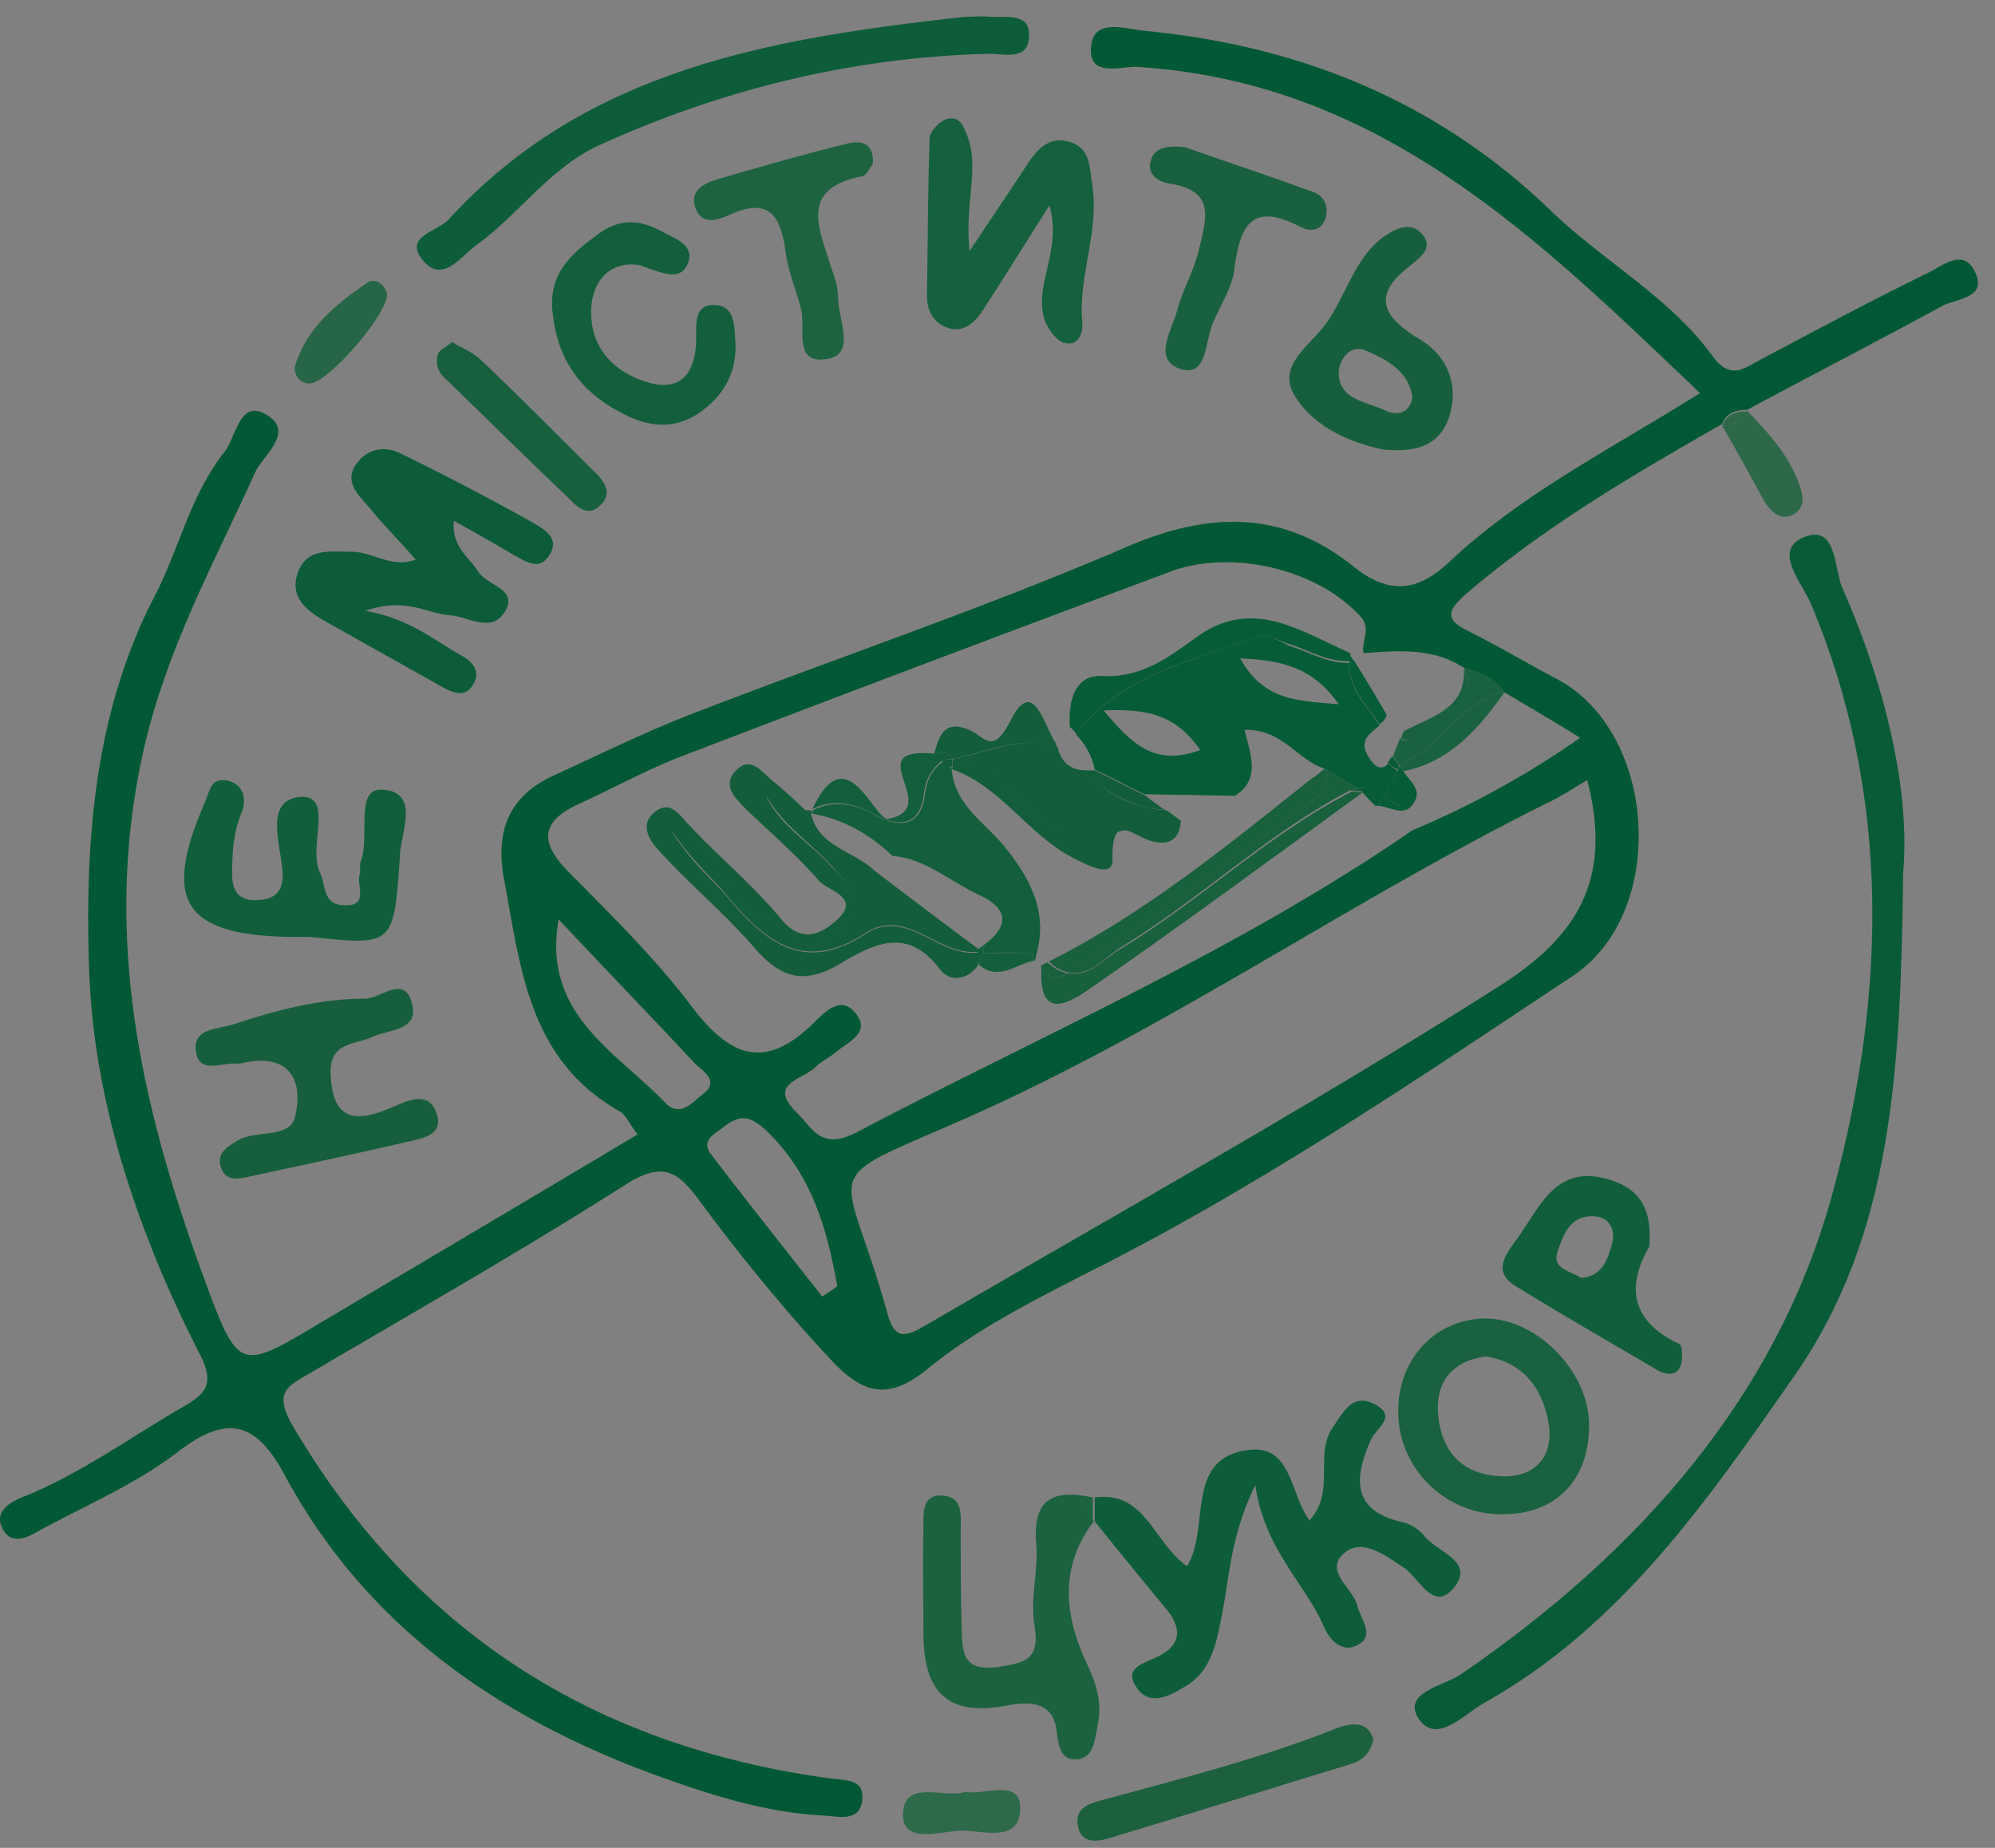 <svg width="95" height="88" fill="none" xmlns="http://www.w3.org/2000/svg"><rect width="100%" height="100%" fill="#808080" stroke="none"/><path d="M38.608 38.745c.042-.042.042-.127.084-.17-.084.043-.127.043-.211.085.042 0 .084.043.127.085 0-.042 0-.042 0 0z" fill="#005934"/><path d="M94.095 13.057c-.55-1.344-1.606-.378-2.325-.042-2.662 1.3-5.24 2.686-7.86 4.071-.803.42-1.48 1.05-2.325-.084-2.07-2.854-5.198-4.533-7.691-6.925-5.368-5.205-11.918-7.892-19.356-8.605-.93-.084-2.451-.63-2.578.713-.17 1.595 1.479.924 2.282 1.008 11.495.755 18.933 8.1 26.71 15.53-4.354 2.728-8.537 4.827-11.96 8.06-1.438 1.342-2.79 1.594-4.523.209-3.296-2.644-6.762-2.686-10.776-.965-6.805 2.938-13.82 5.288-20.751 7.975-2.282.881-4.48 1.972-6.677 2.98-2.029.965-2.663 2.602-2.282 4.785.802 4.24 1.14 8.688 5.536 11.165.296.168.465.63.845 1.091-5.114 3.064-10.185 6.044-15.257 9.066-3.592 2.141-3.76 2.183-5.24-1.804-3.085-8.311-5.071-16.664-3-25.688 1.098-4.743 3.338-8.815 5.282-13.096.38-.84 1.944-1.931.507-2.77-1.225-.714-1.394 1.007-1.944 1.762-1.606 2.015-2.155 4.534-3.296 6.8-2.959 5.625-3.381 11.92-3.17 17.923.211 6.254 2.325 12.508 5.24 18.217.72 1.385.423 1.888-.76 2.56-2.536 1.47-4.945 3.232-7.692 4.323-.634.252-1.394.756-.845 1.595.423.672 1.141.294 1.648 0 2.24-1.217 4.607-2.224 6.593-3.735 2.367-1.847 3.761-1.47 5.114 1.05 3.888 7.219 10.185 11.584 17.792 14.354 2.578.924 5.198 1.763 7.988 1.889.633.042 1.605.294 1.732-.713.127-1.008-.718-.966-1.437-1.05-11.284-1.511-19.905-6.968-25.695-16.831-.887-1.553-.253-1.847.76-2.435 5.072-2.98 10.228-5.918 15.173-9.066 1.69-1.05 2.409-.588 3.38.713 1.987 2.687 4.1 5.289 6.382 7.724 1.648 1.762 2.874 1.762 4.607.335 2.282-1.847 4.944-3.19 7.565-4.533 8.114-4.071 15.594-9.15 23.117-14.145 4.522-3.022 4.015-11.543-.719-14.103-1.436-.756-2.831-1.595-4.268-2.309-1.014-.504-1.099-.881-.169-1.72 3.761-3.233 7.988-5.71 12.256-8.144.211-.546.676-.671 1.183-.671 3.128-1.68 6.297-3.316 9.382-4.995.677-.294 1.987-.378 1.522-1.47zM33.49 52.092c-.507.378-1.098 1.176-1.817.42-2.324-2.434-5.874-4.197-5.071-8.73 2.24 2.392 4.395 4.617 6.508 6.883.423.378 1.141.84.38 1.427zm5.663 9.654c-1.775-2.266-3.55-4.49-5.282-6.757-.55-.714.211-1.008.676-1.386.676-.503 1.141-.461 1.817.126 2.282 2.099 3 4.743 3.508 7.514-.254.21-.465.335-.719.503zm32.162-14.733c-8.918 5.667-18.13 10.788-27.26 16.119-.887.503-1.436.713-1.774-.504-.042-.084-.042-.21-.085-.294-1.986-7.136-3.507-5.876 3.677-9.024 9.72-4.282 18.342-10.368 27.808-15.069.634-.294 1.184-.672 1.902-1.091 1.226 4.743-.465 7.471-4.268 9.864zm-1.648-15.236c.76.252 1.479.462 1.944 1.175 1.183.714 2.366 1.385 3.634 2.183a42.58 42.58 0 0 1-7.987 4.407c-8.284 5.709-17.54 9.696-26.414 14.355-1.733.924-2.113-.126-2.916-.923-1.395-1.385.296-1.553.887-2.14.296-.295.676-.463.972-.714.592-.504 1.69-.924.972-1.847-.718-.924-1.521-.042-2.028.461-2.325 2.267-3.973 1.596-5.79-.797-1.775-2.35-3.888-4.407-5.959-6.506-1.395-1.47-1.099-2.392.676-3.19 1.564-.714 3.085-1.553 4.691-2.183 7.776-2.98 15.553-5.918 23.329-8.814 2.958-1.134 7.1-.126 9.128 2.14.507.588 0 1.134.127 1.721 1.69-.125 3.297-.251 4.734.672z" fill="#005934"/><path d="M85.853 25.606c-1.437.63-.042 2.14.38 3.148 3.846 9.108 3.55 18.594 1.141 27.66-2.577 9.949-9.297 17.504-17.834 23.338-.803.546-2.79.84-1.986 2.099.845 1.26 2.155-.21 3.127-.755 6.508-3.652 10.608-9.613 14.707-15.489 4.776-6.8 5.114-14.69 5.24-24.051.339-3.82-.802-8.814-2.915-13.6-.38-.923-.254-3.064-1.86-2.35z" fill="#095B37"/><path d="M69.245 75.597c1.014-1.26-.845-1.679-1.437-2.476-.254-.294-.634-.546-1.014-.63-2.494-.546-2.282-2.183-1.522-3.904.254-.587 1.268-1.091.254-1.679-1.099-.63-1.564.336-2.07 1.092-.888 1.3.168 3.022-1.1 4.407-.93-1.26-.845-3.61-2.873-3.358-3.128.378-1.818 3.694-2.959 5.54-1.606-1.133-1.986-3.61-4.395-3.273v1.133a367.513 367.513 0 0 0 3.423 4.197c.719.882.719 1.68-.38 2.225-.719.378-1.775.546-.972 1.595.634.797 1.563.252 2.197-.126 1.268-.714 1.522-2.057 1.775-3.358.38-1.889.423-3.861 1.606-6.254.423 3.022 2.325 4.617 3.255 6.716.295.713.93 1.301 1.648.881.803-.461.126-1.175-.043-1.847-.21-.881-1.732-1.72-.507-2.602.846-.588 1.902.252 2.747.798.719.503 1.395 2.14 2.367.923z" fill="#0E5D3A"/><path d="M17.01 22.038c-.677.882.042 1.511.549 2.099.676.84 1.479 1.637 2.24 2.518-1.184.42-2.029-.378-3.043-.378-1.014 0-2.155-.21-2.578 1.008-.423 1.217.507 1.847 1.394 2.35 1.86 1.05 3.677 2.057 5.537 3.107.465.251 1.014.461 1.352-.042.465-.63.127-1.134-.465-1.47-1.31-.713-2.45-1.762-4.606-2.14 1.944-.672 2.916.126 4.015.21.845.042 1.944.84 2.578-.084.803-1.176-.803-1.302-1.226-2.015-.423-.672-1.268-1.175-1.141-2.393a98.133 98.133 0 0 1 2.874 1.637c.55.294 1.14.714 1.606.084.634-.84-.127-1.3-.719-1.637a123.293 123.293 0 0 0-6.17-3.232c-.76-.42-1.606-.377-2.198.378z" fill="#0C5C39"/><path d="M22.628 11.713c2.071-1.47 3.466-3.652 5.875-4.785C34.419 4.24 40.59 2.73 47.056 2.562c.76 0 1.902.336 1.944-.797C49.084.59 47.943.84 47.183.799c-.423-.042-.803 0-1.226 0-9.086 1.008-18.004 2.435-24.596 9.654-.55.588-2.114.798-1.268 1.89.93 1.216 1.817-.085 2.535-.63z" fill="#0E5D3A"/><path d="M46.17 11.964c-.254-2.35.507-3.945-.127-5.54-.211-.546-.423-.965-1.057-.714-.295.126-.676.546-.718.84-.085 2.518-.085 5.037-.127 7.555 0 .672.296 1.217.888 1.47.803.335 1.352-.169 1.775-.798.972-1.511 1.944-3.064 3.17-4.995.633 2.182-.804 3.82-.212 5.498.169.42.55.966.93 1.05.634.168.887-.42.845-.966-.211-2.224.845-4.365.465-6.631-.127-.798-.085-1.68-1.057-1.973-.93-.294-1.521.294-1.986 1.007-.845 1.301-1.69 2.519-2.79 4.197z" fill="#15603D"/><path d="M52.045 71.315c-1.775-.377-2.874-.042-2.705 2.141.127 1.301-.296 2.644-.084 3.904.253 1.553-.254 1.805-1.649 2.014-1.86.294-1.775-.797-1.817-1.93-.042-1.511-.042-3.023-.042-4.534 0-.713.127-1.595-.803-1.679-1.057-.125-.972.84-.972 1.512-.042 1.72 0 3.441 0 5.162.042 2.435.93 3.82 3.761 3.358.888-.168 2.367-.462 2.578 1.133.085.672.17 1.386.845 1.386.888.042.972-.84 1.1-1.553.253-1.134-.043-2.057-.55-3.106-1.014-2.183-1.268-4.534.38-6.674-.423-.378-.38-.756-.042-1.134z" fill="#1C623F"/><path d="M52.04 72.449v-1.134c-.337.378-.38.756 0 1.134z" fill="#1C623F"/><path d="M13.463 41.682c0 .713-.338 1.133-1.098 1.175-.888.084-1.31-.294-1.31-1.217 0-1.008.042-1.973.464-2.98.212-.546.127-1.26-.634-1.47-.845-.21-.887.462-1.14 1.05-2.03 4.66-1.015 6.296 4.099 6.38h.93c3.972.42 3.972.42 4.268-3.778-.042-1.007 1.056-3.106-.803-3.232-1.395-.126-.592 2.225-1.057 3.4-.084.168 0 .42-.042.588-.211.546.507 1.595-.803 1.511-.972-.042-.803-.923-1.099-1.553-.591-1.217.677-3.652-.887-3.61-1.86.126-.93 2.35-.888 3.736z" fill="#115E3B"/><path d="M11.39 54.274c-.55.336-1.14.63-.845 1.385.211.588.803.504 1.31.378 2.493-.546 4.945-1.05 7.438-1.637.719-.168 1.902-.294 1.48-1.427-.381-1.05-1.395-.546-2.072-.252-1.732.756-2.873.714-2.958-1.595-.042-1.553 1.184-1.343 2.029-1.763.76-.336 2.155-.294 1.86-1.511-.339-1.511-1.48-.294-2.24-.294-2.156 0-4.227.546-6.255 1.217-.761.252-1.902.168-1.818 1.218.127 1.259 1.268.545 2.071.671 2.113-.545 3.128.462 2.663 2.519-.254 1.049-1.818.63-2.663 1.091z" fill="#175F3C"/><path d="M33.195 19.73c1.267-.84 1.944-2.015 1.817-3.568-.042-.714-.042-1.595-.972-1.637-.972-.042-.888.84-.888 1.553 0 1.385-.507 2.56-2.113 2.183-1.817-.462-3.043-1.763-2.874-3.736.17-1.553 1.268-2.099 2.325-1.889 1.14.42 1.944.756 2.282-.126.296-.84-.592-1.133-1.226-1.469-1.056-.588-2.028-.671-3.085.126-1.268.923-2.324 1.847-2.155 3.652.211 2.182 1.226 3.735 3.17 4.785 1.225.671 2.45.923 3.719.126z" fill="#135F3C"/><path d="M62.566 9.152c-2.197-.797-4.353-1.51-6.128-2.14-1.056-.126-1.521.126-1.648.671-.169.588.338.966.845 1.05 2.282.335 1.818 1.636 1.437 3.231-.253 1.008-.76 1.847-1.014 2.813-.254.965-1.226 2.392.211 2.812 1.226.336 1.099-1.301 1.48-2.183.337-.84.887-1.637 1.014-2.476.253-2.015.718-3.4 3.127-2.14.507.251.972.251 1.226-.378.169-.588-.043-1.05-.55-1.26z" fill="#19603E"/><path d="M41.054 8.396c.212-.042.38-.42.507-.587.085-1.05-.634-1.133-1.225-.966-2.071.504-4.1 1.092-6.128 1.68-.719.21-1.437.587-1.057 1.468.296.714 1.014.504 1.564.252 1.986-.923 2.493.126 2.705 1.847.127.882.507 1.763.718 2.603.254.923-.422 2.728 1.31 2.392 1.31-.252.465-1.889.465-2.896 0-.504-.169-1.008-.338-1.47-.55-1.804-1.564-3.735 1.48-4.323z" fill="#1E6340"/><path d="M63.747 82.27c-3.677 1.47-7.523 2.435-11.368 3.485-.634.168-1.184.42-1.057 1.175.127.84.845.797 1.437.63 3.888-1.176 7.776-2.393 11.622-3.568.507-.168.888-.504 1.014-1.175-.253-.798-.93-.798-1.648-.546z" fill="#1C603E"/><path d="M21.531 16.288c-.295.251-.633.377-.676.587-.169.546.085.966.507 1.301 1.86 1.805 3.72 3.652 5.621 5.457.423.42.93 1.007 1.522.504.76-.63.253-1.26-.296-1.763-1.775-1.763-3.55-3.568-5.367-5.289-.38-.336-.846-.504-1.31-.797z" fill="#175F3D"/><path d="M14.728 18.26c.846.084 4.015-3.61 3.677-4.365-.169-.42-.591-.671-.93-.42-1.479 1.008-2.873 2.141-3.423 3.946-.084.336.17.84.676.84z" fill="#266546"/><path d="M45.96 85.335c-.972.336-2.874-.63-2.958 1.007-.085 1.511 1.775.882 2.705.84 1.014-.042 2.916.671 2.873-1.134-.042-1.343-1.648-.545-2.62-.713z" fill="#2D6A4A"/><path d="M82.01 20.275a151.11 151.11 0 0 1 1.987 3.568c.338.546.802 1.007 1.436.63.634-.378.38-1.05.17-1.595-.508-1.302-1.437-2.31-2.41-3.317-.253.462-.633.714-1.183.714z" fill="#2D6849"/><path d="M82.01 20.275c.55 0 .93-.252 1.184-.671-.508-.042-.972.126-1.184.671z" fill="#2D6849"/><path d="M67.004 35.26a.802.802 0 0 1-.338-.084c-.127.294-.212.545-.338.84.126.167.21.335.338.461.042-.042.042-.084.084-.126 1.902-.755 2.79-2.98 4.903-3.4-.465-.713-1.226-.923-1.944-1.175.803 2.476-.972 2.938-2.705 3.484z" fill="#1A613F"/><path d="M66.669 36.477c.042.084.127.168.169.252 2.24-.462 3.592-2.057 4.818-3.778-2.113.42-3 2.645-4.903 3.4-.042.042-.084.084-.084.126z" fill="#1A613F"/><path d="M66.834 34.84c-.042.126-.084.21-.127.336.127.042.212.042.339.084 1.732-.504 3.507-1.007 2.662-3.442.127 2.015-1.648 2.309-2.874 3.022zm-.252 32.446c.043 2.728 2.325 4.911 5.072 4.827 2.535-.042 4.057-1.72 4.015-4.323-.043-2.603-2.663-5.121-5.114-4.995-2.325.126-4.015 2.015-3.973 4.491zm7.185.63c.169 1.385-.592 2.392-2.113 2.392-1.944 0-3.043-1.133-3.17-2.98-.127-1.47.634-2.518 2.282-2.728 1.86.294 2.747 1.637 3 3.316z" fill="#1A613F"/><path d="M67.175 12.636c.507-.42 1.057-.84.592-1.427-.55-.714-1.31-.336-1.902.084-1.352 1.007-1.733 2.686-2.662 4.03-.719 1.09-2.494 2.056-1.522 3.567.972 1.553 2.79 2.225 4.184 2.518 1.733.168 2.705-.293 3.128-1.51.507-1.512-.043-2.897-1.31-3.694-1.86-1.092-2.41-2.141-.508-3.568zm.085 6.296c-.17.881-.888.84-1.353.588-.845-.378-2.113-.504-2.155-1.68-.042-.587.465-1.51 1.31-1.133.972.42 2.029.966 2.198 2.225z" fill="#175F3C"/><path d="M76.724 56.205c-2.578-.84-3.338 1.175-4.437 2.728-.55.755-1.268 1.595-.127 2.309 2.24 1.385 4.522 2.686 6.804 4.03.38.209.888.25 1.057-.21.127-.295.084-1.008-.043-1.05-2.535-1.175-2.408-2.98-1.436-4.66.126-1.762-.423-2.686-1.818-3.147zm.043 3.022c-.212.755-.465 1.553-1.48 1.637-.464-.336-1.352-.42-1.14-1.175.253-.798.591-1.847 1.774-1.763.719.042 1.015.63.846 1.3z" fill="#115E3B"/><path d="M59.987 30.307c-3.085 1.133-6.424 1.763-8.664 4.533-.042.042-.042.084-.084.126.422.462.76 1.008.887 1.68.803.377 1.564.797 2.367 1.174 1.437.042 2.874.042 4.31.084 1.269-.797.72-2.014.466-3.148 1.817-.042 2.535 1.47 3.803 1.847.507.294 1.014.63 1.522.924h.042c.422-.042.803.126 1.183.335l.085.084c.253-.42.422-.84.633-1.259-.169-.084-.295-.21-.422-.336-.423.504-.803-.042-1.014-.42-.38-.713.169-1.007.591-1.384-.591-.966-1.521-1.763-1.437-2.98-1.014.041-1.86-.504-2.831-.798-.465-.21-1.014-.588-1.437-.462zm-7.438 3.526c2.029-.084 3.423.168 4.606 1.889-2.197.797-3.254-.294-4.606-1.89zm11.2-.294c-1.903-.168-3.55-.126-4.692-2.183 1.986.084 3.466.42 4.691 2.183z" fill="#065C37"/><path d="M54.623 37.905c-.043-.042-.086-.042-.128-.085.042.043.085.085.128.085zm11.194-.043a1.707 1.707 0 0 0-1.183-.336h-.042c.084.042.169.126.253.168.212.252.423.462.677.714.126-.126.253-.294.38-.462-.042-.042-.042-.084-.085-.084zm-14.49-3.022c2.198-2.77 5.579-3.4 8.664-4.533.38-.126.972.252 1.437.378.93.294 1.775.84 2.831.797 0-.126.043-.252.043-.378-2.325-1.007-4.607-2.686-7.27-.797-1.352.965-2.62 1.973-4.521 1.889-1.353-.084-1.649 1.217-1.564 2.434.127.084.211.21.338.336 0-.042.042-.084.042-.126zm14.582 3.064c.295.252.718.42 1.014.672.169-.042.296-.168.423-.378.38-.63-.254-1.007-.508-1.469a.601.601 0 0 1-.253-.084c-.254.42-.423.881-.676 1.26z" fill="#065C37"/><path d="M65.527 38.366c.465 0 .972.336 1.394.21-.295-.252-.718-.42-1.014-.672a1.314 1.314 0 0 1-.38.462zm-1.269-6.842c-.085 1.218.845 2.057 1.437 2.98.169-.125.296-.293.338-.461a84.866 84.866 0 0 0-1.564-2.603c-.042.042-.127.042-.169.042 0 .042-.042.042-.042.042z" fill="#065C37"/><path d="M64.256 31.525h.043c.084 0 .126-.042.169-.042-.085-.126-.127-.21-.212-.336v.378zm2.287 5.12c.042-.042.042-.126.084-.168-.127-.168-.211-.336-.338-.462-.085.126-.127.21-.211.294.169.168.296.252.465.336zm.292.085c-.042-.085-.127-.169-.169-.253-.042.042-.084.084-.084.168.042.042.126.084.253.084z" fill="#065C37"/><path d="M36.493 37.904c.76 1.385 2.07 2.183 3.043 3.274.718.798 1.733 1.721.803 2.855-1.057 1.259-2.282.88-3.508.041-1.648-1.133-2.663-2.938-4.818-4.49 1.015 1.552 1.986 2.266 2.705 3.19 1.733 2.056 3.592 3.567 6.466 1.678 1.902-1.259 3.38.924 5.156.882h.211v-.168c-1.648-1.217-3.296-2.477-4.902-3.694-.972-.965-2.747-1.133-3.043-2.812l-.084-.084c-.803.168-1.268-.504-2.03-.672z" fill="#135D3B"/><path d="M46.552 45.376h-.212c-1.775.042-3.254-2.141-5.155-.882-2.874 1.889-4.734.378-6.467-1.679-.76-.923-1.732-1.637-2.704-3.19 2.113 1.553 3.17 3.358 4.818 4.491 1.225.84 2.493 1.176 3.507-.042.972-1.175-.042-2.056-.803-2.854-.972-1.091-2.324-1.847-3.043-3.274.719.168 1.226.84 1.987.756-.55-.504-1.099-1.05-1.69-1.511-.508-.42-1.057-1.26-1.776-.462-.634.714 0 1.26.508 1.805 1.183 1.133 2.408 2.183 3.465 3.4.423.504 2.155.797.76 1.973-.802.671-1.648.965-2.577-.168-1.353-1.637-3-2.98-4.438-4.533-.422-.462-.803-1.05-1.479-.588-.845.587-.338 1.385.085 1.847 1.479 1.637 3.212 3.064 4.648 4.743 1.226 1.385 2.325 1.679 3.973.713 1.564-.923 3.212-1.847 4.776.21.464.63 1.267.588 1.817-.126a1.562 1.562 0 0 0 0-.63z" fill="#135D3B"/><path d="M42.493 40.758c1.564.127 2.747 1.218 4.1 1.847 1.648.756 1.31 1.637.211 2.435 0 .042.042.042.042.084v.252c.761 0 1.522-.042 2.325.042-.719-2.603-1.86-4.995-3.762-7.01-.422-.42-.55-1.05-.295-1.679.042-.042.126-.084.169-.126-.127-.126-.254-.252-.38-.336-.508.378-.761.84-.846 1.47-.17 1.636-1.183 1.72-2.367 1.09-.972-.545-1.944-.755-2.958-.251-.042.042-.042.126-.084.168 1.479.252 2.746.965 3.845 2.014z" fill="#135F3C"/><path d="M41.644 38.786c1.184.63 2.198.587 2.367-1.092.084-.63.38-1.09.845-1.469-.127-.126-.253-.21-.38-.335-3.635-.336.465 2.56-2.155 3.106-.677.167-1.987-4.03-3.635-.462 1.014-.504 1.944-.294 2.958.252zm7.486 6.631c-.76-.084-1.522 0-2.325-.041 0 .21-.084.377-.21.545.929.84 1.774 0 2.62-.168 0-.126-.043-.21-.085-.336z" fill="#135F3C"/><path d="M46.846 45.124c0-.042-.043-.042-.043-.084-.084.042-.169.126-.253.168v.168h.296v-.252zm-.296.252c0 .168.042.378.042.546.127-.168.211-.336.211-.546h-.253zm1.267-5.079c-.93-1.133-2.324-1.93-2.493-3.61-.043-.042-.085-.042-.085-.084-.042.042-.127.084-.169.126-.254.63-.127 1.26.296 1.68 1.902 2.014 3.043 4.406 3.761 7.009.085 0 .127.042.212.084.591-2.015-.254-3.652-1.522-5.205z" fill="#135F3C"/><path d="M49.13 45.417l.128.38a.777.777 0 0 0 .084-.295.324.324 0 0 0-.211-.085z" fill="#135F3C"/><path d="M45.369 36.519c1.099-.714 1.986.126 2.578.881 2.282 3.023 4.902 2.729 7.733 1.302a.582.582 0 0 0-.169-.126c-.253 0-.464-.042-.718-.084-1.056-.21-2.029-.672-2.79-1.47a2.16 2.16 0 0 1-.295-.335c-.718 0-1.183-.378-1.352-1.133-1.733-.546-3.34.293-4.987.587v.378z" fill="#135D3B"/><path d="M45.326 36.141c1.648-.294 3.212-1.133 4.987-.587 0-.042-.043-.126-.043-.168-.55-.798-1.056-3.19-2.113-1.134-.93 1.847-1.268.756-2.113.462-1.14-.42-1.352.42-1.563 1.218.507-.168.76-.085.845.21zm6.337.546c.085.126.17.252.296.336.803.755 1.733 1.217 2.79 1.469.253.042.464.042.718.084-.296-.21-.592-.42-.846-.63-.042-.042-.084-.042-.126-.084-.803-.378-1.564-.797-2.367-1.175h-.465z" fill="#135D3B"/><path d="M47.947 37.358c-.55-.755-1.437-1.553-2.578-.881v.168c2.324.84 3.592 3.106 5.705 4.197.718.378 1.944 1.008 1.902.084-.042-2.308.93-1.133 1.817-.881.845.252 1.395-.042 1.437-.966-.211-.126-.38-.294-.592-.42-2.831 1.428-5.451 1.721-7.691-1.3zm-2.627-1.217c-.127.042-.297.042-.423.042l-.042.042c.126.127.253.253.38.337.042-.042.084-.042.127-.084 0-.126 0-.253-.043-.337z" fill="#135D3B"/><path d="M44.903 36.184c.127 0 .296-.042.423-.042-.085-.294-.338-.379-.846-.21.127.126.254.21.38.336 0-.042.043-.042.043-.084zm.467.335c-.042.042-.085.042-.127.084.042.043.085.043.085.085.042-.085.042-.127.042-.169z" fill="#135D3B"/><path d="M62.484 38.156c-3.677 2.645-7.227 5.54-11.157 7.808-.17.084-.338.21-.507.335 1.014.252 1.775-.671 2.535-1.175 3.804-2.309 7.016-5.457 10.989-7.513a4.626 4.626 0 0 1-1.268-.294c-.043.378-.296.63-.592.84z" fill="#19603D"/><path d="M53.398 45.166c-.803.461-1.521 1.385-2.536 1.175-.422.252-.845.378-1.267-.294-.17 2.687 1.394 1.68 2.409.966 4.353-3.023 8.621-6.17 12.89-9.277-.17 0-.339-.042-.508-.042-3.972 2.015-7.184 5.163-10.988 7.472zm9.72-7.807c.423.168.845.252 1.268.294.084-.042.169-.084.211-.126-.507-.294-1.014-.63-1.521-.924.127.294.127.504.042.756z" fill="#19603D"/><path d="M64.385 37.653c.169 0 .338.042.507.042-.085-.042-.17-.126-.254-.169l-.253.127zm-1.9.503c.296-.21.55-.503.634-.84a3.873 3.873 0 0 1-.591-.293c-4.015 3.19-7.988 6.464-12.594 8.772.084.042.169.126.253.21.254.168.465.252.676.294.17-.126.338-.252.508-.336 3.888-2.266 7.438-5.12 11.114-7.807z" fill="#19603D"/><path d="M50.817 46.341a1.841 1.841 0 0 1-.676-.294c-.084-.084-.17-.126-.254-.21-.126.042-.253.126-.338.168.423.714.888.588 1.268.336zm12.301-8.982c.085-.21.085-.462-.042-.756-.169.168-.38.294-.55.462.212.126.381.21.592.294z" fill="#19603D"/><path d="M56.023 38.62c0-.043-.044-.043-.088-.086l.088.086z" fill="#ABBEB2"/><path d="M38.562 38.702s.046.046 0 0c.046.046.046.046 0 0z" fill="#E7ECE9"/></svg>